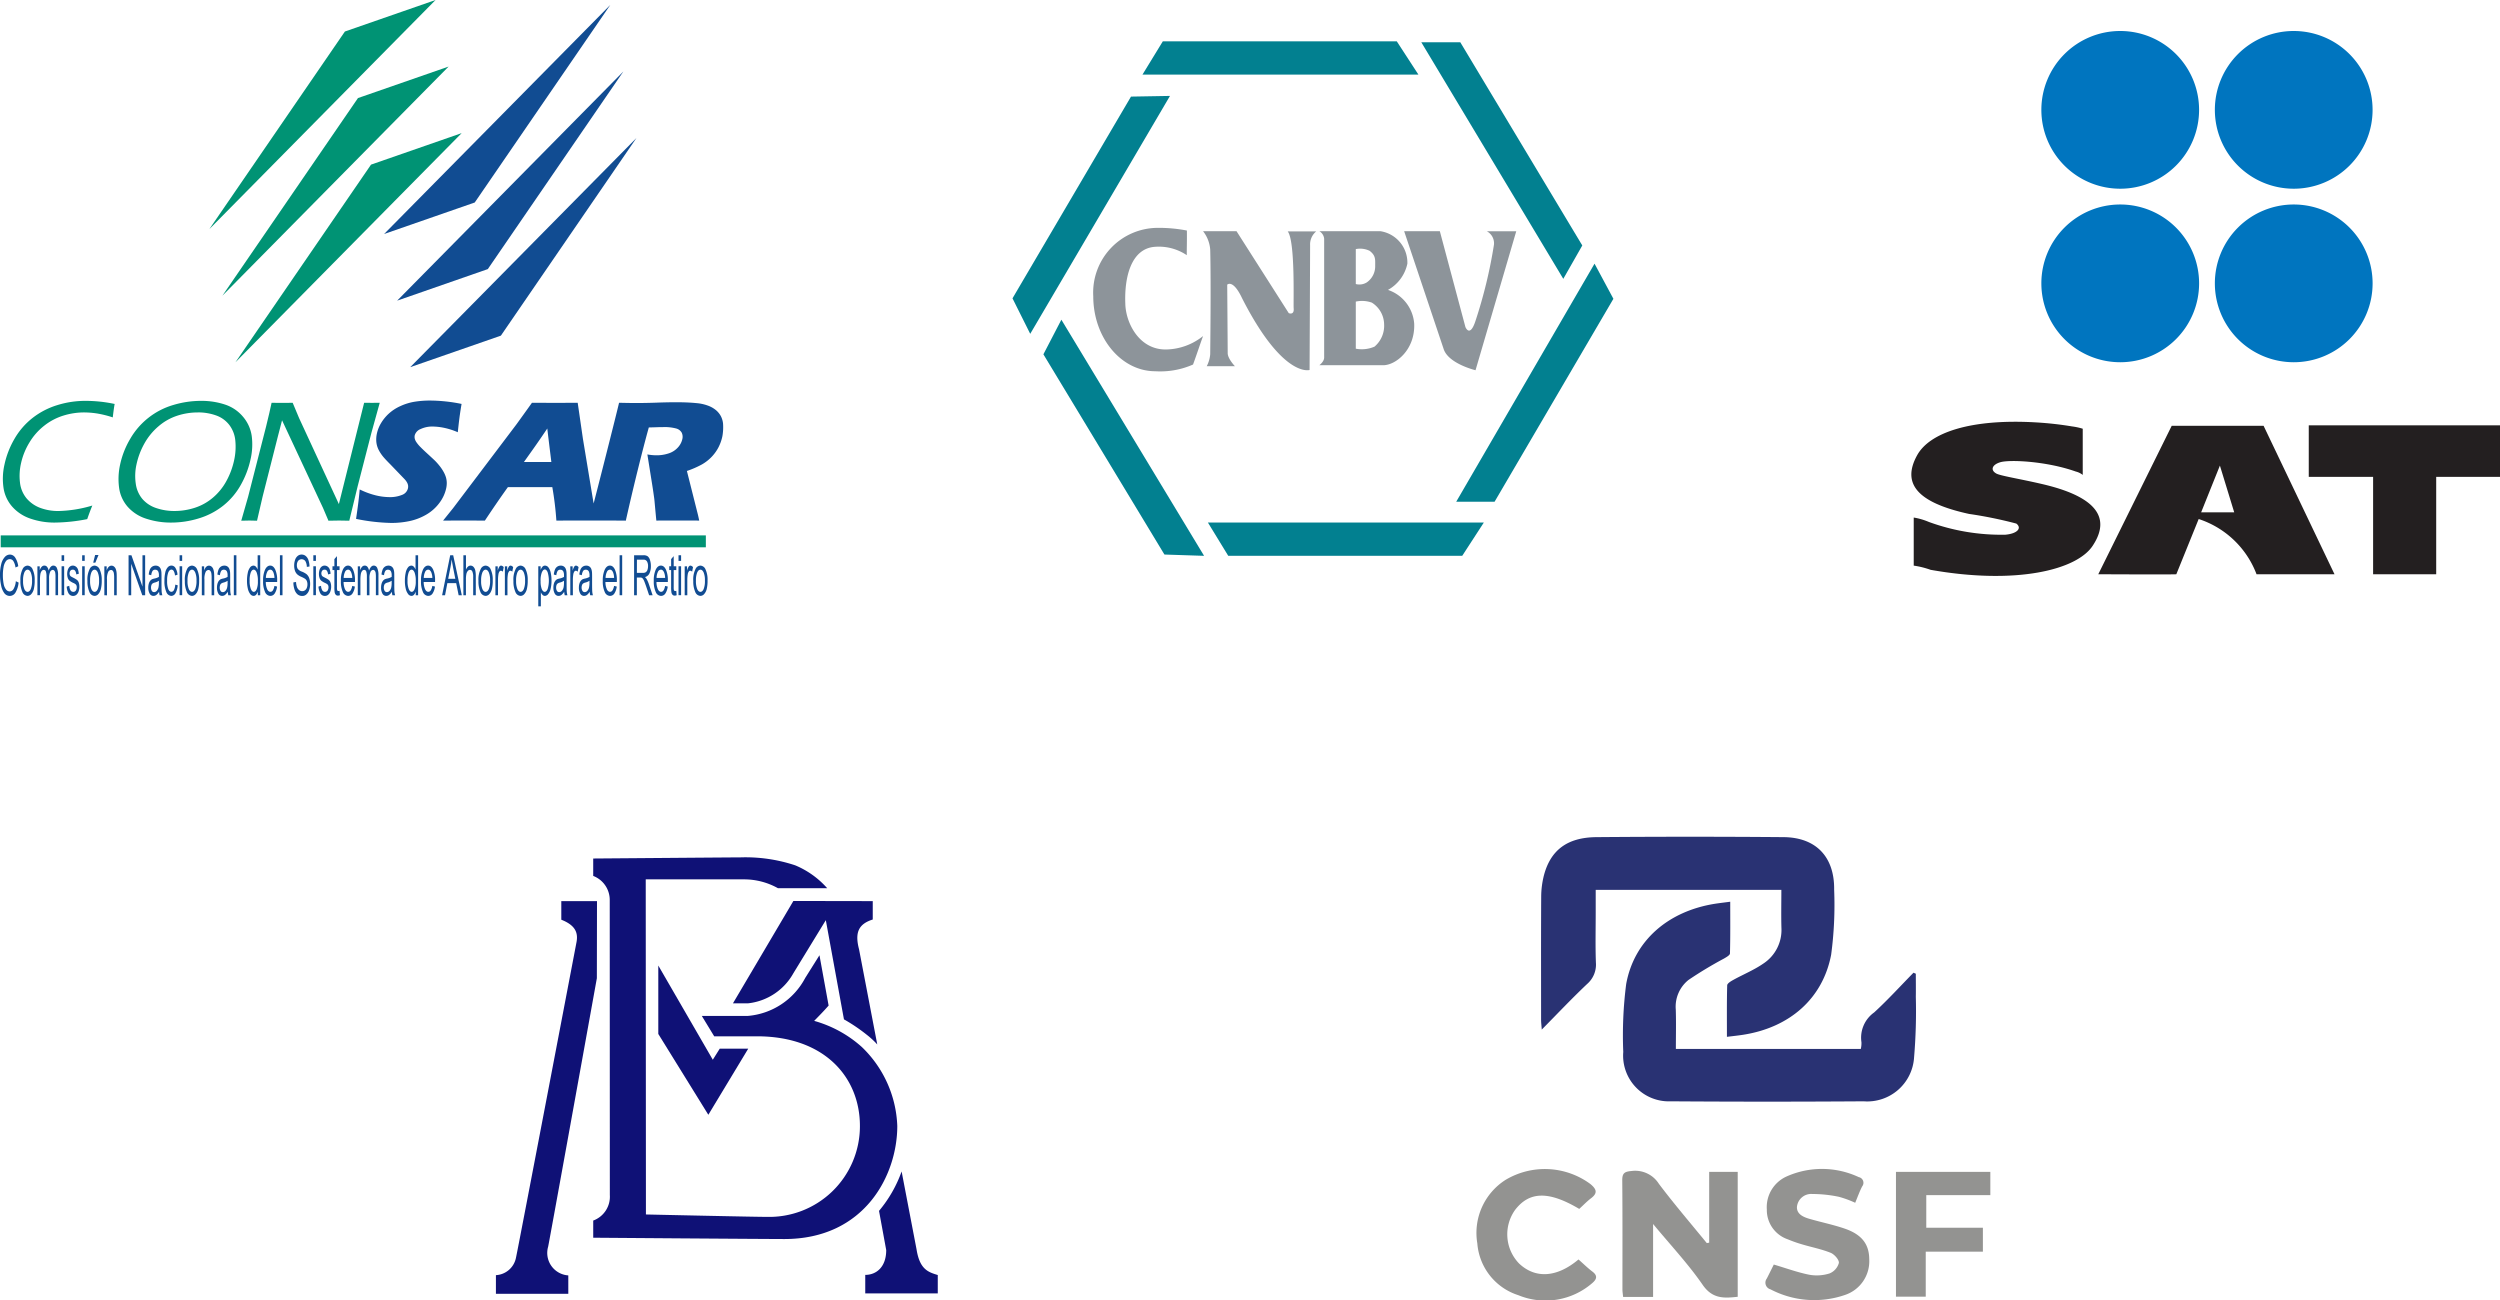 <svg xmlns="http://www.w3.org/2000/svg" xmlns:xlink="http://www.w3.org/1999/xlink" width="241.976" height="125.862" viewBox="0 0 241.976 125.862">
  <defs>
    <clipPath id="clip-path">
      <rect id="Rectángulo_116" data-name="Rectángulo 116" width="58.166" height="49.798" fill="none"/>
    </clipPath>
  </defs>
  <g id="Grupo_111" data-name="Grupo 111" transform="translate(-1203 -317.312)">
    <g id="Grupo_68" data-name="Grupo 68" transform="translate(5 44)">
      <g id="Grupo_61" data-name="Grupo 61" transform="translate(-1 -33.344)">
        <path id="Trazado_275" data-name="Trazado 275" d="M8.935,48.933q-.249.606-.493,1.313A16.916,16.916,0,0,1,5.3,50.58a7.086,7.086,0,0,1-2.324-.372A4.106,4.106,0,0,1,1.2,49.059a3.536,3.536,0,0,1-.858-1.831A6.149,6.149,0,0,1,.432,44.97a8.485,8.485,0,0,1,.963-2.483A6.99,6.99,0,0,1,3.144,40.46a7.36,7.36,0,0,1,2.395-1.246,9.078,9.078,0,0,1,2.7-.414,13.481,13.481,0,0,1,2.859.3q-.082.424-.183,1.3a10.1,10.1,0,0,0-1.529-.381,8.565,8.565,0,0,0-1.241-.1,6.78,6.78,0,0,0-2.007.306,5.717,5.717,0,0,0-1.852.974,5.94,5.94,0,0,0-1.445,1.642,6.564,6.564,0,0,0-.812,2.028,5.455,5.455,0,0,0-.093,1.856,2.891,2.891,0,0,0,.613,1.484,3.187,3.187,0,0,0,1.289.928A4.931,4.931,0,0,0,5.7,49.46a12.253,12.253,0,0,0,3.231-.527" transform="translate(1199 306.656)" fill="#009374"/>
        <path id="Trazado_276" data-name="Trazado 276" d="M19.466,38.8a7.173,7.173,0,0,1,2.318.359,3.82,3.82,0,0,1,1.745,1.187,3.671,3.671,0,0,1,.836,1.856,6.366,6.366,0,0,1-.109,2.232,8.862,8.862,0,0,1-.936,2.476,6.8,6.8,0,0,1-1.691,2.014,7.06,7.06,0,0,1-2.36,1.242,9.064,9.064,0,0,1-2.7.414,7.565,7.565,0,0,1-2.421-.376,4,4,0,0,1-1.794-1.158,3.5,3.5,0,0,1-.827-1.84,6.427,6.427,0,0,1,.1-2.245,8.294,8.294,0,0,1,.985-2.5A7.119,7.119,0,0,1,16.769,39.2a9.3,9.3,0,0,1,2.7-.4m-.332,1.12a6.371,6.371,0,0,0-2,.322,5.314,5.314,0,0,0-1.809,1.031,6.044,6.044,0,0,0-1.361,1.671,7.207,7.207,0,0,0-.755,2.005,5.144,5.144,0,0,0-.072,1.858,2.9,2.9,0,0,0,.638,1.483,3,3,0,0,0,1.329.881,5.389,5.389,0,0,0,1.788.288,6.366,6.366,0,0,0,1.953-.309,5.13,5.13,0,0,0,1.76-.981,5.614,5.614,0,0,0,1.313-1.625,7.4,7.4,0,0,0,.741-2,6.021,6.021,0,0,0,.116-1.883,2.948,2.948,0,0,0-.586-1.533,2.782,2.782,0,0,0-1.29-.923,5.165,5.165,0,0,0-1.762-.288" transform="translate(1199 306.656)" fill="#009374"/>
        <path id="Trazado_277" data-name="Trazado 277" d="M23.351,50.4l.666-2.324,1.737-6.789.316-1.321c.094-.418.167-.744.217-.978q.636.007,1.062.008.348,0,.98-.008l.616,1.471L32.8,48.791l2.445-9.807.758.008.752-.008-.81,2.926-1.328,5.159L33.808,50.4q-.5-.017-.984-.017-.443,0-1.033.017l-.523-1.229L27.3,40.681q-.134.468-.382,1.471l-1.5,5.912L24.878,50.4q-.552-.017-.739-.017-.136,0-.788.017" transform="translate(1199 306.656)" fill="#009374"/>
        <path id="Trazado_278" data-name="Trazado 278" d="M43.243,46.721a2.039,2.039,0,0,0-.076-.506,2.617,2.617,0,0,0-.237-.551,4.2,4.2,0,0,0-.417-.611,5.614,5.614,0,0,0-.478-.526l-.514-.477q-.551-.5-.8-.756a3.248,3.248,0,0,1-.4-.469,1.1,1.1,0,0,1-.177-.372.762.762,0,0,1,0-.326.935.935,0,0,1,.569-.6,2.614,2.614,0,0,1,1.158-.242,5.808,5.808,0,0,1,1.094.121,6.7,6.7,0,0,1,1.345.431q.127-1.2.2-1.685c.045-.32.1-.673.166-1.056a15.619,15.619,0,0,0-3.076-.327,9.343,9.343,0,0,0-1.452.112,5.3,5.3,0,0,0-1.389.423,4.234,4.234,0,0,0-1.131.735,4.1,4.1,0,0,0-.747.916,3.319,3.319,0,0,0-.4,1,2.683,2.683,0,0,0-.057.807,2.209,2.209,0,0,0,.209.748,3.749,3.749,0,0,0,.538.794q.178.208.644.677l1.318,1.371a1.65,1.65,0,0,1,.267.355.877.877,0,0,1,.1.293.843.843,0,0,1-.015.272.9.9,0,0,1-.576.631,3.079,3.079,0,0,1-1.231.213,5.8,5.8,0,0,1-1.28-.163,7.652,7.652,0,0,1-1.584-.581q-.083,1.071-.351,2.851a18.561,18.561,0,0,0,3.412.393,8.552,8.552,0,0,0,1.743-.176,5.487,5.487,0,0,0,1.614-.614A4.174,4.174,0,0,0,42.513,48.7a3.632,3.632,0,0,0,.673-1.433,2.4,2.4,0,0,0,.057-.548" transform="translate(1199 306.656)" fill="#114c92"/>
        <path id="Trazado_279" data-name="Trazado 279" d="M69.99,41.061a2.032,2.032,0,0,0-.209-.764,2.008,2.008,0,0,0-.473-.59,2.589,2.589,0,0,0-.789-.447,4.213,4.213,0,0,0-1.115-.242q-.837-.084-1.931-.084-.932,0-1.922.038c-.661.025-1.456.037-1.912.037q-.658,0-1.721-.025c-.145.68-2.357,9.4-2.462,9.745L56.421,42.47l-.505-3.486c-.686.011-3.426.011-4.427,0-.352.5-1.483,2.065-1.483,2.065L43.85,49.192l-.966,1.2c.966-.011,2.988-.011,4.047,0q1.172-1.771,2.228-3.243h4.3a31.335,31.335,0,0,1,.393,3.243c.932-.011,2.582-.013,3.078-.008h.83c.428-.005,1.862,0,2.813.009q.531-2.373,1.14-4.84t1.085-4.18q.429-.009.752-.021t.622-.012a4.364,4.364,0,0,1,1.276.134.871.871,0,0,1,.533.4.931.931,0,0,1,.062.631,1.766,1.766,0,0,1-.434.811,2.024,2.024,0,0,1-.89.568,3.648,3.648,0,0,1-1.172.184,4.852,4.852,0,0,1-.888-.083l.378,2.366q.174,1.069.253,1.663c.03.179.059.432.086.761q.108,1.179.152,1.613c.937-.011,3.212-.011,4.15,0-.065-.312-.111-.521-.14-.627l-1.052-4.176a8.962,8.962,0,0,0,1.466-.64,4.1,4.1,0,0,0,.945-.744,4,4,0,0,0,.653-.92,4.264,4.264,0,0,0,.369-1.049,4.926,4.926,0,0,0,.068-1.178M50.711,44.719l.878-1.235q.56-.785,1.385-2.011.029.3.392,3.246Z" transform="translate(1199 306.656)" fill="#114c92"/>
        <path id="Trazado_280" data-name="Trazado 280" d="M1.531,56.256l.27.129a2.335,2.335,0,0,1-.3.963.639.639,0,0,1-.539.331.656.656,0,0,1-.535-.255,1.78,1.78,0,0,1-.315-.738A4.812,4.812,0,0,1,0,55.649a4.076,4.076,0,0,1,.121-1.055,1.558,1.558,0,0,1,.346-.683.673.673,0,0,1,.494-.234.613.613,0,0,1,.514.3,1.964,1.964,0,0,1,.291.832l-.266.119a1.558,1.558,0,0,0-.205-.616.4.4,0,0,0-.339-.192.471.471,0,0,0-.393.214,1.35,1.35,0,0,0-.221.574,4.209,4.209,0,0,0-.064.743,4.368,4.368,0,0,0,.075.862,1.2,1.2,0,0,0,.236.551.46.46,0,0,0,.346.182.45.45,0,0,0,.383-.249,1.768,1.768,0,0,0,.213-.736" transform="translate(1199 306.656)" fill="#114c92"/>
        <path id="Trazado_281" data-name="Trazado 281" d="M1.977,56.211A2.28,2.28,0,0,1,2.2,55.057a.546.546,0,0,1,.464-.311.569.569,0,0,1,.5.378,2.338,2.338,0,0,1,.193,1.048,3.348,3.348,0,0,1-.085.851,1.125,1.125,0,0,1-.249.482.486.486,0,0,1-.356.171.569.569,0,0,1-.5-.377,2.478,2.478,0,0,1-.191-1.088m.257,0a2,2,0,0,0,.124.806c.082.179.186.269.311.269s.227-.09.31-.27a2.075,2.075,0,0,0,.123-.821,1.942,1.942,0,0,0-.124-.788c-.083-.178-.186-.268-.309-.268s-.229.089-.311.267a1.989,1.989,0,0,0-.124.805" transform="translate(1199 306.656)" fill="#114c92"/>
        <path id="Trazado_282" data-name="Trazado 282" d="M3.621,57.613v-2.8h.224V55.2a.922.922,0,0,1,.184-.332.352.352,0,0,1,.263-.125.332.332,0,0,1,.269.129.8.8,0,0,1,.148.362q.176-.49.456-.491a.366.366,0,0,1,.337.231,1.627,1.627,0,0,1,.118.711v1.925H5.372V55.847a2.332,2.332,0,0,0-.025-.411.437.437,0,0,0-.088-.2.188.188,0,0,0-.15-.076.3.3,0,0,0-.258.2,1.434,1.434,0,0,0-.1.63v1.629H4.5V55.791a1.417,1.417,0,0,0-.061-.475.21.21,0,0,0-.2-.158.258.258,0,0,0-.2.1.693.693,0,0,0-.13.309,3.309,3.309,0,0,0-.04.586v1.455Z" transform="translate(1199 306.656)" fill="#114c92"/>
        <path id="Trazado_283" data-name="Trazado 283" d="M5.961,53.743h.25v.546h-.25Zm0,1.066h.25v2.8h-.25Z" transform="translate(1199 306.656)" fill="#114c92"/>
        <path id="Trazado_284" data-name="Trazado 284" d="M6.461,56.776l.247-.074a.959.959,0,0,0,.116.433.3.3,0,0,0,.266.15.28.28,0,0,0,.256-.133.574.574,0,0,0,.083-.313.4.4,0,0,0-.073-.253.83.83,0,0,0-.256-.161,1.727,1.727,0,0,1-.381-.228.6.6,0,0,1-.161-.267,1.211,1.211,0,0,1-.055-.376,1.285,1.285,0,0,1,.045-.348.814.814,0,0,1,.123-.265A.493.493,0,0,1,6.83,54.8a.44.44,0,0,1,.216-.056.5.5,0,0,1,.3.1.56.56,0,0,1,.194.257,1.671,1.671,0,0,1,.086.434l-.245.064a.714.714,0,0,0-.1-.338.256.256,0,0,0-.226-.122.276.276,0,0,0-.246.109.466.466,0,0,0-.043.419.287.287,0,0,0,.1.127c.025.018.1.058.221.122a2.268,2.268,0,0,1,.37.22.559.559,0,0,1,.165.25,1.187,1.187,0,0,1,.06.406,1.365,1.365,0,0,1-.073.447.72.72,0,0,1-.211.326.474.474,0,0,1-.311.114.5.5,0,0,1-.439-.227,1.49,1.49,0,0,1-.192-.673" transform="translate(1199 306.656)" fill="#114c92"/>
        <path id="Trazado_285" data-name="Trazado 285" d="M7.954,53.743H8.2v.546h-.25Zm0,1.066H8.2v2.8h-.25Z" transform="translate(1199 306.656)" fill="#114c92"/>
        <path id="Trazado_286" data-name="Trazado 286" d="M8.46,56.211a2.276,2.276,0,0,1,.228-1.153.546.546,0,0,1,.464-.312.569.569,0,0,1,.5.379,2.332,2.332,0,0,1,.194,1.047,3.335,3.335,0,0,1-.086.851,1.119,1.119,0,0,1-.249.482.486.486,0,0,1-.356.172.568.568,0,0,1-.5-.378,2.476,2.476,0,0,1-.191-1.088m.257,0a2.006,2.006,0,0,0,.124.807c.082.178.186.268.311.268s.227-.09.31-.269a2.081,2.081,0,0,0,.123-.821,1.948,1.948,0,0,0-.124-.789q-.125-.267-.309-.267c-.125,0-.229.088-.311.266a1.992,1.992,0,0,0-.124.805m.3-1.75.185-.739h.328l-.306.739Z" transform="translate(1199 306.656)" fill="#114c92"/>
        <path id="Trazado_287" data-name="Trazado 287" d="M10.1,57.613v-2.8h.225v.4q.162-.462.47-.462a.378.378,0,0,1,.245.091.545.545,0,0,1,.167.239,1.46,1.46,0,0,1,.078.351c.009.088.014.242.014.462v1.724h-.25v-1.7a2.423,2.423,0,0,0-.029-.435.5.5,0,0,0-.1-.23.225.225,0,0,0-.174-.085.328.328,0,0,0-.276.192,1.58,1.58,0,0,0-.116.732v1.531Z" transform="translate(1199 306.656)" fill="#114c92"/>
        <path id="Trazado_288" data-name="Trazado 288" d="M12.444,57.613v-3.87h.277l1.069,3.038V53.743h.259v3.87h-.277L12.7,54.571v3.042Z" transform="translate(1199 306.656)" fill="#114c92"/>
        <path id="Trazado_289" data-name="Trazado 289" d="M15.4,57.267a1.107,1.107,0,0,1-.268.317.458.458,0,0,1-.275.093.411.411,0,0,1-.374-.226,1.143,1.143,0,0,1-.131-.577A1.388,1.388,0,0,1,14.4,56.5a.792.792,0,0,1,.13-.272.564.564,0,0,1,.18-.157A1.1,1.1,0,0,1,14.935,56a1.381,1.381,0,0,0,.446-.163c0-.066,0-.107,0-.125a.853.853,0,0,0-.07-.408.311.311,0,0,0-.285-.162.3.3,0,0,0-.261.118.984.984,0,0,0-.124.415l-.245-.063a1.793,1.793,0,0,1,.11-.482.624.624,0,0,1,.221-.282.578.578,0,0,1,.335-.1.518.518,0,0,1,.307.084.511.511,0,0,1,.174.213,1.118,1.118,0,0,1,.077.323c.009.081.013.227.013.438v.634q0,.663.016.838a1.811,1.811,0,0,0,.063.337h-.261a1.729,1.729,0,0,1-.05-.346m-.021-1.061a1.184,1.184,0,0,1-.409.179.618.618,0,0,0-.218.1.343.343,0,0,0-.1.155.7.7,0,0,0-.035.225.6.6,0,0,0,.076.317.241.241,0,0,0,.221.127.343.343,0,0,0,.257-.12.745.745,0,0,0,.166-.329,2.09,2.09,0,0,0,.04-.475Z" transform="translate(1199 306.656)" fill="#114c92"/>
        <path id="Trazado_290" data-name="Trazado 290" d="M16.953,56.586l.246.061a1.753,1.753,0,0,1-.206.756.48.48,0,0,1-.408.274A.553.553,0,0,1,16.1,57.3a2.51,2.51,0,0,1-.184-1.078,3.527,3.527,0,0,1,.079-.8,1.093,1.093,0,0,1,.241-.511.482.482,0,0,1,.352-.17.457.457,0,0,1,.393.231,1.451,1.451,0,0,1,.2.656l-.243.072a1.072,1.072,0,0,0-.123-.426.252.252,0,0,0-.213-.142c-.126,0-.228.085-.307.257a2.079,2.079,0,0,0-.118.815,2.163,2.163,0,0,0,.114.821c.076.171.175.256.3.256a.286.286,0,0,0,.246-.172,1.289,1.289,0,0,0,.125-.528" transform="translate(1199 306.656)" fill="#114c92"/>
        <path id="Trazado_291" data-name="Trazado 291" d="M17.383,53.743h.25v.546h-.25Zm0,1.066h.25v2.8h-.25Z" transform="translate(1199 306.656)" fill="#114c92"/>
        <path id="Trazado_292" data-name="Trazado 292" d="M17.89,56.211a2.28,2.28,0,0,1,.228-1.154.546.546,0,0,1,.464-.311.569.569,0,0,1,.5.378,2.338,2.338,0,0,1,.193,1.048,3.348,3.348,0,0,1-.085.851,1.125,1.125,0,0,1-.249.482.486.486,0,0,1-.356.171.569.569,0,0,1-.5-.377,2.479,2.479,0,0,1-.191-1.088m.257,0a2,2,0,0,0,.124.806c.082.179.186.269.311.269s.227-.09.31-.27a2.075,2.075,0,0,0,.123-.821,1.942,1.942,0,0,0-.124-.788c-.083-.178-.186-.268-.309-.268s-.229.089-.311.267a1.989,1.989,0,0,0-.124.805" transform="translate(1199 306.656)" fill="#114c92"/>
        <path id="Trazado_293" data-name="Trazado 293" d="M19.534,57.613v-2.8h.225v.4q.162-.462.47-.462a.378.378,0,0,1,.245.091.545.545,0,0,1,.167.239,1.46,1.46,0,0,1,.078.351c.009.088.014.242.014.462v1.724h-.25v-1.7a2.423,2.423,0,0,0-.029-.435.5.5,0,0,0-.1-.23.225.225,0,0,0-.174-.085.328.328,0,0,0-.276.192,1.58,1.58,0,0,0-.116.732v1.531Z" transform="translate(1199 306.656)" fill="#114c92"/>
        <path id="Trazado_294" data-name="Trazado 294" d="M22.049,57.267a1.124,1.124,0,0,1-.269.317.458.458,0,0,1-.275.093.412.412,0,0,1-.374-.226A1.143,1.143,0,0,1,21,56.874a1.349,1.349,0,0,1,.05-.377.774.774,0,0,1,.129-.272.575.575,0,0,1,.18-.157A1.118,1.118,0,0,1,21.581,56a1.4,1.4,0,0,0,.447-.163v-.125a.853.853,0,0,0-.07-.408.311.311,0,0,0-.284-.162.3.3,0,0,0-.262.118.984.984,0,0,0-.124.415l-.245-.063a1.793,1.793,0,0,1,.11-.482.624.624,0,0,1,.221-.282.578.578,0,0,1,.335-.1.487.487,0,0,1,.481.3,1.118,1.118,0,0,1,.077.323c.009.081.013.227.013.438v.634q0,.663.016.838a1.811,1.811,0,0,0,.063.337H22.1a1.734,1.734,0,0,1-.049-.346m-.021-1.061a1.2,1.2,0,0,1-.409.179.616.616,0,0,0-.219.1.343.343,0,0,0-.1.155.7.7,0,0,0-.035.225.593.593,0,0,0,.077.317.239.239,0,0,0,.22.127.341.341,0,0,0,.257-.12.735.735,0,0,0,.166-.329,2.079,2.079,0,0,0,.041-.475Z" transform="translate(1199 306.656)" fill="#114c92"/>
        <rect id="Rectángulo_112" data-name="Rectángulo 112" width="0.25" height="3.87" transform="translate(1221.631 360.399)" fill="#114c92"/>
        <path id="Trazado_295" data-name="Trazado 295" d="M24.955,57.613v-.354c-.094.278-.232.418-.413.418a.42.42,0,0,1-.325-.185,1.337,1.337,0,0,1-.229-.517,3.217,3.217,0,0,1-.081-.761,3.568,3.568,0,0,1,.074-.762,1.239,1.239,0,0,1,.221-.524.421.421,0,0,1,.329-.182.319.319,0,0,1,.237.107.8.8,0,0,1,.17.279V53.743h.249v3.87Zm-.791-1.4a2.08,2.08,0,0,0,.119.805c.08.178.174.267.283.267s.2-.085.278-.255a1.984,1.984,0,0,0,.115-.778,2.254,2.254,0,0,0-.117-.844q-.117-.27-.288-.27c-.111,0-.2.087-.278.259a2.19,2.19,0,0,0-.112.816" transform="translate(1199 306.656)" fill="#114c92"/>
        <path id="Trazado_296" data-name="Trazado 296" d="M26.558,56.71l.259.061a1.556,1.556,0,0,1-.227.668.5.5,0,0,1-.422.238.576.576,0,0,1-.514-.379,2.428,2.428,0,0,1-.189-1.063,2.555,2.555,0,0,1,.191-1.1q.192-.392.5-.391c.2,0,.358.127.483.383a2.5,2.5,0,0,1,.188,1.077c0,.028,0,.07,0,.126h-1.1a1.72,1.72,0,0,0,.138.708c.082.164.185.246.308.246a.284.284,0,0,0,.235-.137,1.157,1.157,0,0,0,.154-.439m-.821-.768h.824a1.562,1.562,0,0,0-.1-.531c-.079-.183-.182-.274-.309-.274a.339.339,0,0,0-.29.219,1.341,1.341,0,0,0-.13.586" transform="translate(1199 306.656)" fill="#114c92"/>
        <rect id="Rectángulo_113" data-name="Rectángulo 113" width="0.25" height="3.87" transform="translate(1226.094 360.399)" fill="#114c92"/>
        <path id="Trazado_297" data-name="Trazado 297" d="M28.4,56.37l.254-.042a1.782,1.782,0,0,0,.084.476.669.669,0,0,0,.2.3.477.477,0,0,0,.313.115.446.446,0,0,0,.272-.087.513.513,0,0,0,.176-.239.932.932,0,0,0,.058-.331.842.842,0,0,0-.056-.319.528.528,0,0,0-.183-.228,2.518,2.518,0,0,0-.363-.188,1.386,1.386,0,0,1-.393-.242.91.91,0,0,1-.218-.36,1.545,1.545,0,0,1-.071-.482,1.683,1.683,0,0,1,.087-.548.816.816,0,0,1,.256-.387.591.591,0,0,1,.374-.132.621.621,0,0,1,.4.139.861.861,0,0,1,.266.408,1.962,1.962,0,0,1,.1.61l-.258.036a1.166,1.166,0,0,0-.141-.554.444.444,0,0,0-.712-.017.734.734,0,0,0-.111.411.667.667,0,0,0,.079.343.865.865,0,0,0,.406.275,1.921,1.921,0,0,1,.451.247.93.93,0,0,1,.263.4,1.656,1.656,0,0,1,.085.551,1.8,1.8,0,0,1-.094.582.955.955,0,0,1-.267.424.578.578,0,0,1-.393.152.708.708,0,0,1-.463-.153,1,1,0,0,1-.293-.46,2.231,2.231,0,0,1-.112-.7" transform="translate(1199 306.656)" fill="#114c92"/>
        <path id="Trazado_298" data-name="Trazado 298" d="M30.328,53.743h.25v.546h-.25Zm0,1.066h.25v2.8h-.25Z" transform="translate(1199 306.656)" fill="#114c92"/>
        <path id="Trazado_299" data-name="Trazado 299" d="M30.827,56.776l.247-.074a.959.959,0,0,0,.116.433.3.3,0,0,0,.266.15.28.28,0,0,0,.256-.133.574.574,0,0,0,.083-.313.4.4,0,0,0-.073-.253.83.83,0,0,0-.256-.161,1.728,1.728,0,0,1-.381-.228.6.6,0,0,1-.161-.267,1.211,1.211,0,0,1-.055-.376,1.285,1.285,0,0,1,.045-.348.814.814,0,0,1,.123-.265A.493.493,0,0,1,31.2,54.8a.44.44,0,0,1,.216-.056.5.5,0,0,1,.3.1.553.553,0,0,1,.194.257,1.671,1.671,0,0,1,.086.434l-.245.064a.714.714,0,0,0-.1-.338.256.256,0,0,0-.226-.122.276.276,0,0,0-.246.109.466.466,0,0,0-.043.419.287.287,0,0,0,.1.127c.025.018.1.058.221.122a2.268,2.268,0,0,1,.37.22.559.559,0,0,1,.165.25,1.187,1.187,0,0,1,.06.406,1.365,1.365,0,0,1-.073.447.72.72,0,0,1-.211.326.474.474,0,0,1-.311.114.5.5,0,0,1-.439-.227,1.49,1.49,0,0,1-.192-.673" transform="translate(1199 306.656)" fill="#114c92"/>
        <path id="Trazado_300" data-name="Trazado 300" d="M32.865,57.188l.036.42a.516.516,0,0,1-.189.042.27.27,0,0,1-.211-.082.468.468,0,0,1-.106-.215,3.23,3.23,0,0,1-.03-.561V55.179h-.184v-.37h.184v-.694l.249-.285v.979h.251v.37h-.251v1.639a1.539,1.539,0,0,0,.013.262.2.2,0,0,0,.043.092.106.106,0,0,0,.085.035.459.459,0,0,0,.11-.019" transform="translate(1199 306.656)" fill="#114c92"/>
        <path id="Trazado_301" data-name="Trazado 301" d="M34.088,56.71l.259.061a1.556,1.556,0,0,1-.227.668.5.5,0,0,1-.422.238.576.576,0,0,1-.514-.379,2.428,2.428,0,0,1-.189-1.063,2.555,2.555,0,0,1,.191-1.1q.192-.392.5-.391c.2,0,.358.127.483.383a2.5,2.5,0,0,1,.188,1.077c0,.028,0,.07,0,.126h-1.1a1.72,1.72,0,0,0,.138.708c.082.164.185.246.308.246a.284.284,0,0,0,.235-.137,1.157,1.157,0,0,0,.154-.439m-.821-.768h.824a1.562,1.562,0,0,0-.1-.531c-.079-.183-.182-.274-.309-.274a.339.339,0,0,0-.29.219,1.341,1.341,0,0,0-.13.586" transform="translate(1199 306.656)" fill="#114c92"/>
        <path id="Trazado_302" data-name="Trazado 302" d="M34.63,57.613v-2.8h.224V55.2a.922.922,0,0,1,.184-.332.352.352,0,0,1,.263-.125.331.331,0,0,1,.269.129.8.8,0,0,1,.148.362q.176-.49.456-.491a.366.366,0,0,1,.337.231,1.625,1.625,0,0,1,.119.711v1.925h-.249V55.847a2.462,2.462,0,0,0-.024-.411.448.448,0,0,0-.089-.2.188.188,0,0,0-.15-.076.3.3,0,0,0-.258.2,1.434,1.434,0,0,0-.1.63v1.629h-.25V55.791a1.417,1.417,0,0,0-.061-.475.211.211,0,0,0-.2-.158.257.257,0,0,0-.195.1.693.693,0,0,0-.13.309,3.31,3.31,0,0,0-.04.586v1.455Z" transform="translate(1199 306.656)" fill="#114c92"/>
        <path id="Trazado_303" data-name="Trazado 303" d="M37.932,57.267a1.107,1.107,0,0,1-.268.317.458.458,0,0,1-.275.093.411.411,0,0,1-.374-.226,1.143,1.143,0,0,1-.131-.577,1.349,1.349,0,0,1,.05-.377.774.774,0,0,1,.129-.272.564.564,0,0,1,.18-.157A1.1,1.1,0,0,1,37.465,56a1.381,1.381,0,0,0,.446-.163c0-.066,0-.107,0-.125a.853.853,0,0,0-.07-.408.311.311,0,0,0-.285-.162.3.3,0,0,0-.261.118.984.984,0,0,0-.124.415l-.245-.063a1.793,1.793,0,0,1,.11-.482.624.624,0,0,1,.221-.282.578.578,0,0,1,.335-.1.518.518,0,0,1,.307.084.511.511,0,0,1,.174.213,1.118,1.118,0,0,1,.077.323c.009.081.013.227.013.438v.634q0,.663.016.838a1.811,1.811,0,0,0,.063.337h-.261a1.729,1.729,0,0,1-.05-.346m-.021-1.061a1.184,1.184,0,0,1-.409.179.618.618,0,0,0-.218.1.343.343,0,0,0-.1.155.7.7,0,0,0-.035.225.6.6,0,0,0,.076.317.241.241,0,0,0,.221.127.343.343,0,0,0,.257-.12.745.745,0,0,0,.166-.329,2.09,2.09,0,0,0,.04-.475Z" transform="translate(1199 306.656)" fill="#114c92"/>
        <path id="Trazado_304" data-name="Trazado 304" d="M40.237,57.613v-.354c-.094.278-.232.418-.413.418a.42.42,0,0,1-.325-.185,1.337,1.337,0,0,1-.229-.517,3.217,3.217,0,0,1-.081-.761,3.634,3.634,0,0,1,.074-.762,1.239,1.239,0,0,1,.221-.524.421.421,0,0,1,.329-.182.319.319,0,0,1,.237.107.8.8,0,0,1,.17.279V53.743h.249v3.87Zm-.791-1.4a2.08,2.08,0,0,0,.119.805c.08.178.174.267.283.267s.2-.085.278-.255a1.984,1.984,0,0,0,.115-.778,2.255,2.255,0,0,0-.117-.844q-.117-.27-.288-.27c-.111,0-.2.087-.278.259a2.19,2.19,0,0,0-.112.816" transform="translate(1199 306.656)" fill="#114c92"/>
        <path id="Trazado_305" data-name="Trazado 305" d="M41.841,56.71l.259.061a1.556,1.556,0,0,1-.227.668.5.5,0,0,1-.422.238.576.576,0,0,1-.514-.379,2.428,2.428,0,0,1-.189-1.063,2.555,2.555,0,0,1,.191-1.1q.192-.392.5-.391c.2,0,.358.127.483.383a2.5,2.5,0,0,1,.188,1.077c0,.028,0,.07,0,.126h-1.1a1.72,1.72,0,0,0,.138.708c.082.164.185.246.308.246a.284.284,0,0,0,.235-.137,1.157,1.157,0,0,0,.154-.439m-.821-.768h.824a1.562,1.562,0,0,0-.1-.531c-.079-.183-.182-.274-.309-.274a.339.339,0,0,0-.29.219,1.341,1.341,0,0,0-.13.586" transform="translate(1199 306.656)" fill="#114c92"/>
        <path id="Trazado_306" data-name="Trazado 306" d="M42.792,57.614l.783-3.871h.29l.834,3.871h-.307l-.238-1.173H43.3l-.223,1.173Zm.588-1.59h.691l-.213-1.072c-.065-.325-.113-.593-.145-.8-.025.248-.062.494-.109.739Z" transform="translate(1199 306.656)" fill="#114c92"/>
        <path id="Trazado_307" data-name="Trazado 307" d="M44.851,57.613v-3.87h.25v1.388q.175-.385.442-.385a.388.388,0,0,1,.285.123.712.712,0,0,1,.173.339,2.845,2.845,0,0,1,.052.628v1.777H45.8V55.836a1.207,1.207,0,0,0-.082-.518.25.25,0,0,0-.229-.163.283.283,0,0,0-.21.11.652.652,0,0,0-.139.3,2.481,2.481,0,0,0-.042.517v1.534Z" transform="translate(1199 306.656)" fill="#114c92"/>
        <path id="Trazado_308" data-name="Trazado 308" d="M46.309,56.211a2.28,2.28,0,0,1,.228-1.154A.549.549,0,0,1,47,54.746a.571.571,0,0,1,.5.378,2.352,2.352,0,0,1,.193,1.048,3.341,3.341,0,0,1-.086.851,1.125,1.125,0,0,1-.249.482.483.483,0,0,1-.356.171.569.569,0,0,1-.5-.377,2.493,2.493,0,0,1-.191-1.088m.258,0a2,2,0,0,0,.123.806c.082.179.186.269.311.269s.228-.09.311-.27a2.078,2.078,0,0,0,.122-.821,1.945,1.945,0,0,0-.123-.788c-.083-.178-.186-.268-.31-.268s-.229.089-.311.267a1.992,1.992,0,0,0-.123.805" transform="translate(1199 306.656)" fill="#114c92"/>
        <path id="Trazado_309" data-name="Trazado 309" d="M47.951,57.613v-2.8h.225v.425a1.382,1.382,0,0,1,.159-.393.206.206,0,0,1,.161-.1.357.357,0,0,1,.257.153l-.086.441a.256.256,0,0,0-.184-.1.181.181,0,0,0-.147.094.622.622,0,0,0-.093.26,3.383,3.383,0,0,0-.042.554v1.468Z" transform="translate(1199 306.656)" fill="#114c92"/>
        <path id="Trazado_310" data-name="Trazado 310" d="M48.867,57.613v-2.8h.225v.425a1.382,1.382,0,0,1,.159-.393.206.206,0,0,1,.161-.1.357.357,0,0,1,.257.153l-.086.441a.256.256,0,0,0-.184-.1.181.181,0,0,0-.147.094.622.622,0,0,0-.093.26,3.383,3.383,0,0,0-.042.554v1.468Z" transform="translate(1199 306.656)" fill="#114c92"/>
        <path id="Trazado_311" data-name="Trazado 311" d="M49.693,56.211a2.28,2.28,0,0,1,.228-1.154.546.546,0,0,1,.464-.311.569.569,0,0,1,.5.378,2.338,2.338,0,0,1,.193,1.048,3.348,3.348,0,0,1-.085.851,1.125,1.125,0,0,1-.249.482.486.486,0,0,1-.356.171.569.569,0,0,1-.5-.377,2.479,2.479,0,0,1-.191-1.088m.257,0a2,2,0,0,0,.124.806c.082.179.186.269.311.269s.227-.09.31-.27a2.075,2.075,0,0,0,.123-.821,1.942,1.942,0,0,0-.124-.788c-.083-.178-.186-.268-.309-.268s-.229.089-.311.267a1.989,1.989,0,0,0-.124.805" transform="translate(1199 306.656)" fill="#114c92"/>
        <path id="Trazado_312" data-name="Trazado 312" d="M52.1,58.688V54.809h.228v.365a.932.932,0,0,1,.182-.321.323.323,0,0,1,.245-.107.421.421,0,0,1,.334.185,1.294,1.294,0,0,1,.219.521,3.471,3.471,0,0,1,.073.738,3.336,3.336,0,0,1-.081.775,1.272,1.272,0,0,1-.236.528.437.437,0,0,1-.326.184.31.31,0,0,1-.225-.1.778.778,0,0,1-.163-.253v1.365Zm.227-2.461a2.079,2.079,0,0,0,.114.8c.077.173.171.259.28.259s.206-.09.285-.268a2.884,2.884,0,0,0,0-1.633c-.077-.178-.171-.267-.278-.267s-.2.1-.283.284a2.161,2.161,0,0,0-.122.825" transform="translate(1199 306.656)" fill="#114c92"/>
        <path id="Trazado_313" data-name="Trazado 313" d="M54.611,57.267a1.107,1.107,0,0,1-.268.317.458.458,0,0,1-.275.093.411.411,0,0,1-.374-.226,1.143,1.143,0,0,1-.131-.577,1.388,1.388,0,0,1,.049-.377.792.792,0,0,1,.13-.272.564.564,0,0,1,.18-.157A1.1,1.1,0,0,1,54.144,56a1.381,1.381,0,0,0,.446-.163c0-.066,0-.107,0-.125a.853.853,0,0,0-.07-.408.311.311,0,0,0-.285-.162.3.3,0,0,0-.261.118.984.984,0,0,0-.124.415l-.245-.063a1.793,1.793,0,0,1,.11-.482.624.624,0,0,1,.221-.282.578.578,0,0,1,.335-.1.518.518,0,0,1,.307.084.511.511,0,0,1,.174.213,1.118,1.118,0,0,1,.077.323c.009.081.013.227.013.438v.634q0,.663.016.838a1.81,1.81,0,0,0,.063.337h-.261a1.729,1.729,0,0,1-.05-.346m-.021-1.061a1.184,1.184,0,0,1-.409.179.618.618,0,0,0-.218.1.343.343,0,0,0-.1.155.7.7,0,0,0-.035.225.6.6,0,0,0,.076.317.241.241,0,0,0,.221.127.343.343,0,0,0,.257-.12.745.745,0,0,0,.166-.329,2.09,2.09,0,0,0,.04-.475Z" transform="translate(1199 306.656)" fill="#114c92"/>
        <path id="Trazado_314" data-name="Trazado 314" d="M55.2,57.613v-2.8h.225v.425a1.382,1.382,0,0,1,.159-.393.206.206,0,0,1,.161-.1A.357.357,0,0,1,56,54.9l-.086.441a.256.256,0,0,0-.184-.1.181.181,0,0,0-.147.094.622.622,0,0,0-.093.26,3.383,3.383,0,0,0-.042.554v1.468Z" transform="translate(1199 306.656)" fill="#114c92"/>
        <path id="Trazado_315" data-name="Trazado 315" d="M57.079,57.267a1.107,1.107,0,0,1-.268.317.458.458,0,0,1-.275.093.411.411,0,0,1-.374-.226,1.143,1.143,0,0,1-.131-.577,1.388,1.388,0,0,1,.049-.377.792.792,0,0,1,.13-.272.564.564,0,0,1,.18-.157A1.1,1.1,0,0,1,56.612,56a1.381,1.381,0,0,0,.446-.163c0-.066,0-.107,0-.125a.853.853,0,0,0-.07-.408.311.311,0,0,0-.285-.162.3.3,0,0,0-.261.118.984.984,0,0,0-.124.415l-.245-.063a1.793,1.793,0,0,1,.11-.482.624.624,0,0,1,.221-.282.578.578,0,0,1,.335-.1.518.518,0,0,1,.307.084.511.511,0,0,1,.174.213,1.118,1.118,0,0,1,.077.323c.009.081.013.227.013.438v.634q0,.663.016.838a1.811,1.811,0,0,0,.063.337h-.261a1.729,1.729,0,0,1-.05-.346m-.021-1.061a1.184,1.184,0,0,1-.409.179.618.618,0,0,0-.218.1.343.343,0,0,0-.1.155.7.7,0,0,0-.035.225.6.6,0,0,0,.076.317.241.241,0,0,0,.221.127.343.343,0,0,0,.257-.12.745.745,0,0,0,.166-.329,2.091,2.091,0,0,0,.04-.475Z" transform="translate(1199 306.656)" fill="#114c92"/>
        <path id="Trazado_316" data-name="Trazado 316" d="M59.437,56.71l.258.061a1.556,1.556,0,0,1-.227.668.5.5,0,0,1-.421.238.575.575,0,0,1-.514-.379,2.412,2.412,0,0,1-.19-1.063,2.553,2.553,0,0,1,.192-1.1q.19-.392.5-.391c.2,0,.357.127.482.383a2.5,2.5,0,0,1,.188,1.077c0,.028,0,.07,0,.126H58.6a1.737,1.737,0,0,0,.138.708q.123.246.309.246a.286.286,0,0,0,.235-.137,1.193,1.193,0,0,0,.154-.439m-.821-.768h.823a1.538,1.538,0,0,0-.095-.531c-.079-.183-.182-.274-.309-.274a.339.339,0,0,0-.29.219,1.342,1.342,0,0,0-.129.586" transform="translate(1199 306.656)" fill="#114c92"/>
        <rect id="Rectángulo_114" data-name="Rectángulo 114" width="0.25" height="3.87" transform="translate(1258.972 360.399)" fill="#114c92"/>
        <path id="Trazado_317" data-name="Trazado 317" d="M61.374,57.613v-3.87h.9a.691.691,0,0,1,.414.1.71.71,0,0,1,.226.368A1.883,1.883,0,0,1,63,54.8a1.562,1.562,0,0,1-.14.695.654.654,0,0,1-.434.359.838.838,0,0,1,.163.192,3.008,3.008,0,0,1,.223.515l.355,1.053h-.339l-.27-.805q-.119-.348-.194-.533a1.14,1.14,0,0,0-.137-.259.387.387,0,0,0-.123-.1.451.451,0,0,0-.15-.018h-.313v1.718Zm.27-2.162h.579a.5.5,0,0,0,.289-.072.445.445,0,0,0,.159-.233,1.074,1.074,0,0,0,.054-.347.87.87,0,0,0-.1-.451.357.357,0,0,0-.331-.177h-.645Z" transform="translate(1199 306.656)" fill="#114c92"/>
        <path id="Trazado_318" data-name="Trazado 318" d="M64.372,56.71l.259.061a1.556,1.556,0,0,1-.227.668.5.5,0,0,1-.422.238.576.576,0,0,1-.514-.379,2.428,2.428,0,0,1-.189-1.063,2.555,2.555,0,0,1,.191-1.1q.192-.392.5-.391c.2,0,.358.127.483.383a2.5,2.5,0,0,1,.188,1.077c0,.028,0,.07,0,.126h-1.1a1.72,1.72,0,0,0,.138.708c.082.164.185.246.308.246a.284.284,0,0,0,.235-.137,1.157,1.157,0,0,0,.154-.439m-.821-.768h.824a1.562,1.562,0,0,0-.1-.531c-.079-.183-.182-.274-.309-.274a.339.339,0,0,0-.29.219,1.341,1.341,0,0,0-.13.586" transform="translate(1199 306.656)" fill="#114c92"/>
        <path id="Trazado_319" data-name="Trazado 319" d="M65.459,57.188l.036.42a.516.516,0,0,1-.189.042.27.27,0,0,1-.211-.082.468.468,0,0,1-.106-.215,3.23,3.23,0,0,1-.03-.561V55.179h-.184v-.37h.184v-.694l.249-.285v.979h.251v.37h-.251v1.639a1.539,1.539,0,0,0,.013.262.193.193,0,0,0,.043.092.106.106,0,0,0,.085.035.459.459,0,0,0,.11-.019" transform="translate(1199 306.656)" fill="#114c92"/>
        <path id="Trazado_320" data-name="Trazado 320" d="M65.674,53.743h.25v.546h-.25Zm0,1.066h.25v2.8h-.25Z" transform="translate(1199 306.656)" fill="#114c92"/>
        <path id="Trazado_321" data-name="Trazado 321" d="M66.271,57.613v-2.8H66.5v.425a1.382,1.382,0,0,1,.159-.393.206.206,0,0,1,.161-.1.357.357,0,0,1,.257.153l-.086.441a.256.256,0,0,0-.184-.1.181.181,0,0,0-.147.094.622.622,0,0,0-.093.26,3.383,3.383,0,0,0-.042.554v1.468Z" transform="translate(1199 306.656)" fill="#114c92"/>
        <path id="Trazado_322" data-name="Trazado 322" d="M67.1,56.211a2.28,2.28,0,0,1,.228-1.154.546.546,0,0,1,.464-.311.569.569,0,0,1,.5.378,2.338,2.338,0,0,1,.193,1.048,3.348,3.348,0,0,1-.085.851,1.125,1.125,0,0,1-.249.482.486.486,0,0,1-.356.171.569.569,0,0,1-.5-.377,2.479,2.479,0,0,1-.191-1.088m.257,0a2,2,0,0,0,.124.806c.082.179.186.269.311.269s.227-.09.31-.27a2.075,2.075,0,0,0,.123-.821,1.942,1.942,0,0,0-.124-.788c-.083-.178-.186-.268-.309-.268s-.229.089-.311.267a1.989,1.989,0,0,0-.124.805" transform="translate(1199 306.656)" fill="#114c92"/>
        <rect id="Rectángulo_115" data-name="Rectángulo 115" width="68.25" height="1.153" transform="translate(1199.069 358.477)" fill="#009374"/>
        <path id="Trazado_323" data-name="Trazado 323" d="M20.261,22.179,33.383,3.05,42.157,0Z" transform="translate(1199 306.656)" fill="#009374"/>
        <path id="Trazado_324" data-name="Trazado 324" d="M21.526,28.621,34.648,9.492l8.774-3.05Z" transform="translate(1199 306.656)" fill="#009374"/>
        <path id="Trazado_325" data-name="Trazado 325" d="M22.79,35.063,35.912,15.934l8.774-3.05Z" transform="translate(1199 306.656)" fill="#009374"/>
        <path id="Trazado_326" data-name="Trazado 326" d="M61.6,13.359,48.48,32.488l-8.774,3.05Z" transform="translate(1199 306.656)" fill="#114c92"/>
        <path id="Trazado_327" data-name="Trazado 327" d="M60.337,6.917,47.215,26.046,38.441,29.1Z" transform="translate(1199 306.656)" fill="#114c92"/>
        <path id="Trazado_328" data-name="Trazado 328" d="M59.072.474,45.95,19.6l-8.774,3.05Z" transform="translate(1199 306.656)" fill="#114c92"/>
      </g>
      <g id="Grupo_62" data-name="Grupo 62" transform="translate(85 -4.688)">
        <path id="Trazado_329" data-name="Trazado 329" d="M47.259,46.892v4.985h6.228v9.428h6.107V51.877h6.175V46.892Z" transform="translate(1289.207 272.276)" fill="#231f20"/>
        <path id="Trazado_330" data-name="Trazado 330" d="M45.093,61.316,38.23,46.95H29.335L22.228,61.316s7.476.04,7.554,0l2.164-5.345a8.955,8.955,0,0,1,5.6,5.345ZM32.184,55.325,34,50.8l1.387,4.526Z" transform="translate(1293.865 272.265)" fill="#231f20" fill-rule="evenodd"/>
        <path id="Trazado_331" data-name="Trazado 331" d="M16.589,47.142v4.471a1.755,1.755,0,0,0-.666-.326c-2.86-1.016-6.485-1.177-7.343-.893-.777.244-.94.752-.368,1.078.368.223,2.317.527,4.4,1.014,4.944,1.138,6.823,3.069,4.985,5.913-1.512,2.439-7.518,3.861-15.73,2.4A8.419,8.419,0,0,0,.23,60.392V55.739a6.341,6.341,0,0,1,1.469.427A20.454,20.454,0,0,0,9.1,57.4c1.144-.1,1.634-.63,1.062-1.077a40.317,40.317,0,0,0-4.574-.934C.479,54.275-.918,52.405.553,49.723c1.184-2.175,5.115-3.576,11.57-3.191a33.019,33.019,0,0,1,3.432.386,6.067,6.067,0,0,1,1.034.224" transform="translate(1298 272.355)" fill="#231f20" fill-rule="evenodd"/>
        <path id="Trazado_332" data-name="Trazado 332" d="M43.725,35.9a7.634,7.634,0,1,0-7.633-7.633A7.634,7.634,0,0,0,43.725,35.9" transform="translate(1291.285 277.161)" fill="#0075bf" fill-rule="evenodd"/>
        <path id="Trazado_333" data-name="Trazado 333" d="M23.093,35.9a7.634,7.634,0,1,0-7.633-7.633A7.634,7.634,0,0,0,23.093,35.9" transform="translate(1295.124 277.161)" fill="#0075bf" fill-rule="evenodd"/>
        <path id="Trazado_334" data-name="Trazado 334" d="M43.725,15.266a7.633,7.633,0,1,0-7.633-7.633,7.634,7.634,0,0,0,7.633,7.633" transform="translate(1291.285 281)" fill="#0075bf" fill-rule="evenodd"/>
        <path id="Trazado_335" data-name="Trazado 335" d="M23.093,15.266A7.633,7.633,0,1,0,15.46,7.633a7.634,7.634,0,0,0,7.633,7.633" transform="translate(1295.124 281)" fill="#0075bf" fill-rule="evenodd"/>
      </g>
      <g id="Grupo_64" data-name="Grupo 64" transform="translate(0 -12.161)">
        <path id="Trazado_336" data-name="Trazado 336" d="M17.11,0,15.141,3.22H41.848L39.755,0Z" transform="translate(1293.44 289.473)" fill="#028090"/>
        <path id="Trazado_337" data-name="Trazado 337" d="M22.762,56.055l1.968,3.22H47.377l2.091-3.22Z" transform="translate(1292.152 279.996)" fill="#028090"/>
        <path id="Trazado_338" data-name="Trazado 338" d="M3.6,35.776l11.715,19.38,3.838.125L5.34,32.426Z" transform="translate(1295.391 283.991)" fill="#028090"/>
        <path id="Trazado_339" data-name="Trazado 339" d="M11.47,6.425,0,25.951l1.716,3.436L15.243,6.359Z" transform="translate(1296 288.398)" fill="#028090"/>
        <path id="Trazado_340" data-name="Trazado 340" d="M47.618.108l13.744,22.9L63.2,19.778,51.392.108Z" transform="translate(1287.95 289.454)" fill="#028090"/>
        <path id="Trazado_341" data-name="Trazado 341" d="M51.686,48.94H55.4L66.9,29.3l-1.826-3.4Z" transform="translate(1287.262 285.094)" fill="#028090"/>
        <g id="Grupo_63" data-name="Grupo 63" transform="translate(1296 289.473)" clip-path="url(#clip-path)">
          <path id="Trazado_342" data-name="Trazado 342" d="M12.51,29.1c.056,1.867,1.363,4.462,3.991,4.4a5.892,5.892,0,0,0,3.535-1.3c-.227.6-.561,1.634-.971,2.757a7.868,7.868,0,0,1-3.649.651c-3.319,0-6.009-3.251-6.009-7.262a6.268,6.268,0,0,1,6.205-6.617,14.245,14.245,0,0,1,2.858.259c.012,1.162-.017,1.72-.011,2.384a4.85,4.85,0,0,0-3.086-.809c-2.292.166-2.974,2.927-2.862,5.537" transform="translate(-1.59 -3.674)" fill="#8d949a"/>
          <path id="Trazado_343" data-name="Trazado 343" d="M32.509,35.55s-2.578.824-6.534-6.944c-.887-1.883-1.439-1.313-1.439-1.313s.038,5.11.047,6.629c0,.538.7,1.265.7,1.265H22.553a3.016,3.016,0,0,0,.337-1.17c0-.4.085-6.8,0-10.11a3.261,3.261,0,0,0-.691-1.788h3.238l5.055,7.93s.545.233.476-.468c-.044-.443.168-6.514-.578-7.445h2.762a1.626,1.626,0,0,0-.593,1.339c0,.932-.051,12.076-.051,12.076" transform="translate(-3.753 -3.74)" fill="#8d949a"/>
          <path id="Trazado_344" data-name="Trazado 344" d="M44.924,31.074A3.745,3.745,0,0,0,42.387,27.8a3.8,3.8,0,0,0,1.876-2.541,3.079,3.079,0,0,0-2.607-3.141H35.743a.954.954,0,0,1,.466.73v11.5c0,.4-.466.742-.466.742h6.181c1.221,0,3.1-1.51,3-4.014m-5.653-5.747V23.849a2.136,2.136,0,0,1,1.336.166c.61.466.541.844.541,1.479a1.89,1.89,0,0,1-.813,1.579,1.356,1.356,0,0,1-1.064.16Zm1.811,7.962a3.1,3.1,0,0,1-1.811.2V28.932a2.836,2.836,0,0,1,1.555.1,2.523,2.523,0,0,1,1.187,2.117,2.642,2.642,0,0,1-.931,2.142" transform="translate(-6.043 -3.74)" fill="#8d949a"/>
          <path id="Trazado_345" data-name="Trazado 345" d="M52.53,35.575s-2.607-.627-3.079-2.035L45.622,22.119h3.454l2.475,9.272s.431,1.094.978-.6a46.524,46.524,0,0,0,1.785-7.368,1.32,1.32,0,0,0-.691-1.3h2.849Z" transform="translate(-7.713 -3.74)" fill="#8d949a"/>
        </g>
      </g>
    </g>
    <g id="Grupo_67" data-name="Grupo 67" transform="translate(-2.234 44.298)">
      <g id="Grupo_65" data-name="Grupo 65" transform="translate(231.234 35)">
        <path id="Trazado_270" data-name="Trazado 270" d="M20.513,34.563s11.466.255,11.62.23A8.78,8.78,0,0,0,41.226,26c0-4.713-3.419-8.682-9.969-8.682l-4.135,0-1.2-1.973h4.456a6.929,6.929,0,0,0,5.551-3.672l1.381-2.2.886,4.869c-.488.56-1,1.075-1.4,1.483a11.564,11.564,0,0,1,4.61,2.525A11.137,11.137,0,0,1,44.843,26c0,4.729-3.13,10.941-10.931,10.941-1.838,0-18.5-.128-18.5-.128v-1.66a2.463,2.463,0,0,0,1.608-2.475c0-1.609-.009-28.56-.009-28.56a2.49,2.49,0,0,0-1.6-2.323V.11C15.687.11,28.8,0,29.665,0a15.253,15.253,0,0,1,5.291.767,8.473,8.473,0,0,1,3.1,2.213h-4.77a6.707,6.707,0,0,0-3.244-.852H20.495Z" transform="translate(1016.006 321)" fill="#0f1176"/>
        <path id="Trazado_271" data-name="Trazado 271" d="M43.4,6.908c.971,0,7.47.013,7.683.013V8.7c-1.352.432-1.761,1.225-1.327,2.883l1.764,9.212a7.6,7.6,0,0,0-.725-.7,16.58,16.58,0,0,0-2.5-1.73l-1.755-9.6-3.135,5.128A5.731,5.731,0,0,1,39,16.815H37.551Z" transform="translate(1007.391 318.313)" fill="#0f1176"/>
        <path id="Trazado_272" data-name="Trazado 272" d="M34.43,25.18H31.673L31,26.252l-.62-1.072-4.655-8.047v6.621l4.843,7.824Z" transform="translate(1011.992 314.335)" fill="#0f1176"/>
        <path id="Trazado_273" data-name="Trazado 273" d="M9.784,6.929H6.329v1.8c1.43.561,1.647,1.328,1.459,2.239,0,0-5.581,29.265-5.852,30.507A2.092,2.092,0,0,1,0,43.133v1.805H7.006V43.157a2.179,2.179,0,0,1-1.951-2.782c.111-.5,3.254-17.87,4.715-25.982Z" transform="translate(1022 318.304)" fill="#0f1176"/>
        <path id="Trazado_274" data-name="Trazado 274" d="M60.541,57.37c0,1.643-.958,2.4-2.029,2.4v1.793h7.019v-1.78c-.932-.28-1.749-.549-2.055-2.488l-1.444-7.536a12.407,12.407,0,0,1-2.187,3.815Z" transform="translate(999.236 301.641)" fill="#0f1176"/>
      </g>
      <g id="Grupo_66" data-name="Grupo 66" transform="translate(29 18.001)">
        <path id="Trazado_346" data-name="Trazado 346" d="M26.757,19.375c0-1.722-.018-3.356.026-4.99,0-.181.352-.394.581-.521.969-.536,2.013-.96,2.919-1.587a3.881,3.881,0,0,0,1.749-3.456c-.033-1.2-.006-2.4-.006-3.675H14.056V7.328c0,1.614-.041,3.229.018,4.841a2.479,2.479,0,0,1-.839,2.076c-1.462,1.383-2.847,2.848-4.4,4.422-.033-.458-.065-.7-.065-.948,0-3.961-.014-7.922.01-11.883A8.517,8.517,0,0,1,9.04,3.753C9.682,1.3,11.3.065,14.119.04q9.065-.077,18.131,0c3.147.029,4.925,1.928,4.885,5.084a36.2,36.2,0,0,1-.291,6.3c-.818,4.27-4.037,7.044-8.512,7.744-.486.076-.976.127-1.574.2" transform="translate(1316.627 336)" fill="#293273"/>
        <path id="Trazado_347" data-name="Trazado 347" d="M30.321,8.863c0,1.73.018,3.365-.026,5,0,.175-.359.369-.582.5a38.457,38.457,0,0,0-3.427,2.065A3.313,3.313,0,0,0,25.05,19.3c.04,1.253.009,2.508.009,3.809h17.9a2.377,2.377,0,0,0,.062-.651,2.994,2.994,0,0,1,1.231-2.882c1.327-1.219,2.544-2.558,3.808-3.846l.224.1c0,.746.012,1.493,0,2.239a53.406,53.406,0,0,1-.17,5.877,4.54,4.54,0,0,1-4.873,4.233q-9.324.066-18.651,0a4.43,4.43,0,0,1-4.623-4.78,38.881,38.881,0,0,1,.283-6.57c.763-4.217,4.071-7.051,8.587-7.77.455-.072.914-.121,1.492-.2" transform="translate(1313.383 333.431)" fill="#293273"/>
        <path id="Trazado_348" data-name="Trazado 348" d="M28.25,52.487V45.634h2.761V57.727c-1.3.138-2.435.23-3.391-1.155-1.39-2.013-3.082-3.817-4.8-5.891v7.06H19.919c-.026-.272-.065-.5-.066-.724,0-3.519.015-7.038-.017-10.556-.006-.7.217-.851.9-.91a2.713,2.713,0,0,1,2.65,1.248c1.476,1.962,3.082,3.827,4.633,5.731l.235-.043" transform="translate(1313.417 322.803)" fill="#939391"/>
        <path id="Trazado_349" data-name="Trazado 349" d="M40.155,54.528c1.207.358,2.3.76,3.424.985a4.1,4.1,0,0,0,1.971-.122,1.535,1.535,0,0,0,.907-1.014c.045-.292-.43-.837-.789-.982-.885-.359-1.84-.542-2.761-.816a12.871,12.871,0,0,1-1.4-.494,2.994,2.994,0,0,1-2.023-2.89A3.254,3.254,0,0,1,41.406,46a8.4,8.4,0,0,1,6.978.068.558.558,0,0,1,.326.9c-.251.487-.433,1.011-.673,1.583a9.833,9.833,0,0,0-1.568-.576,12.626,12.626,0,0,0-2.59-.275A1.386,1.386,0,0,0,42.4,48.94c-.041.714.63,1,1.236,1.173,1.119.323,2.268.557,3.368.932,1.673.57,2.383,1.511,2.393,2.97a3.441,3.441,0,0,1-2.341,3.454,9.121,9.121,0,0,1-7.214-.539.669.669,0,0,1-.358-1.052c.249-.487.49-.979.675-1.349" transform="translate(1307.762 322.88)" fill="#939391"/>
        <path id="Trazado_350" data-name="Trazado 350" d="M9.852,54.042c.464.408.88.822,1.344,1.172.55.414.406.762-.026,1.126A6.906,6.906,0,0,1,4.027,57.5,5.721,5.721,0,0,1,.059,52.494a6.09,6.09,0,0,1,2.727-6.152,7.417,7.417,0,0,1,8.226.406c.564.474.734.853.064,1.362-.415.315-.779.7-1.153,1.039-2.963-1.759-4.844-1.71-6.233.131A4.066,4.066,0,0,0,4.1,54.433c1.575,1.489,3.656,1.371,5.751-.391" transform="translate(1319.166 322.875)" fill="#939391"/>
        <path id="Trazado_351" data-name="Trazado 351" d="M57.139,45.678h9.134v2.25h-6.2v3.157h5.48V53.4H60.021v4.354H57.139Z" transform="translate(1302.606 322.762)" fill="#939391"/>
      </g>
    </g>
  </g>
</svg>
